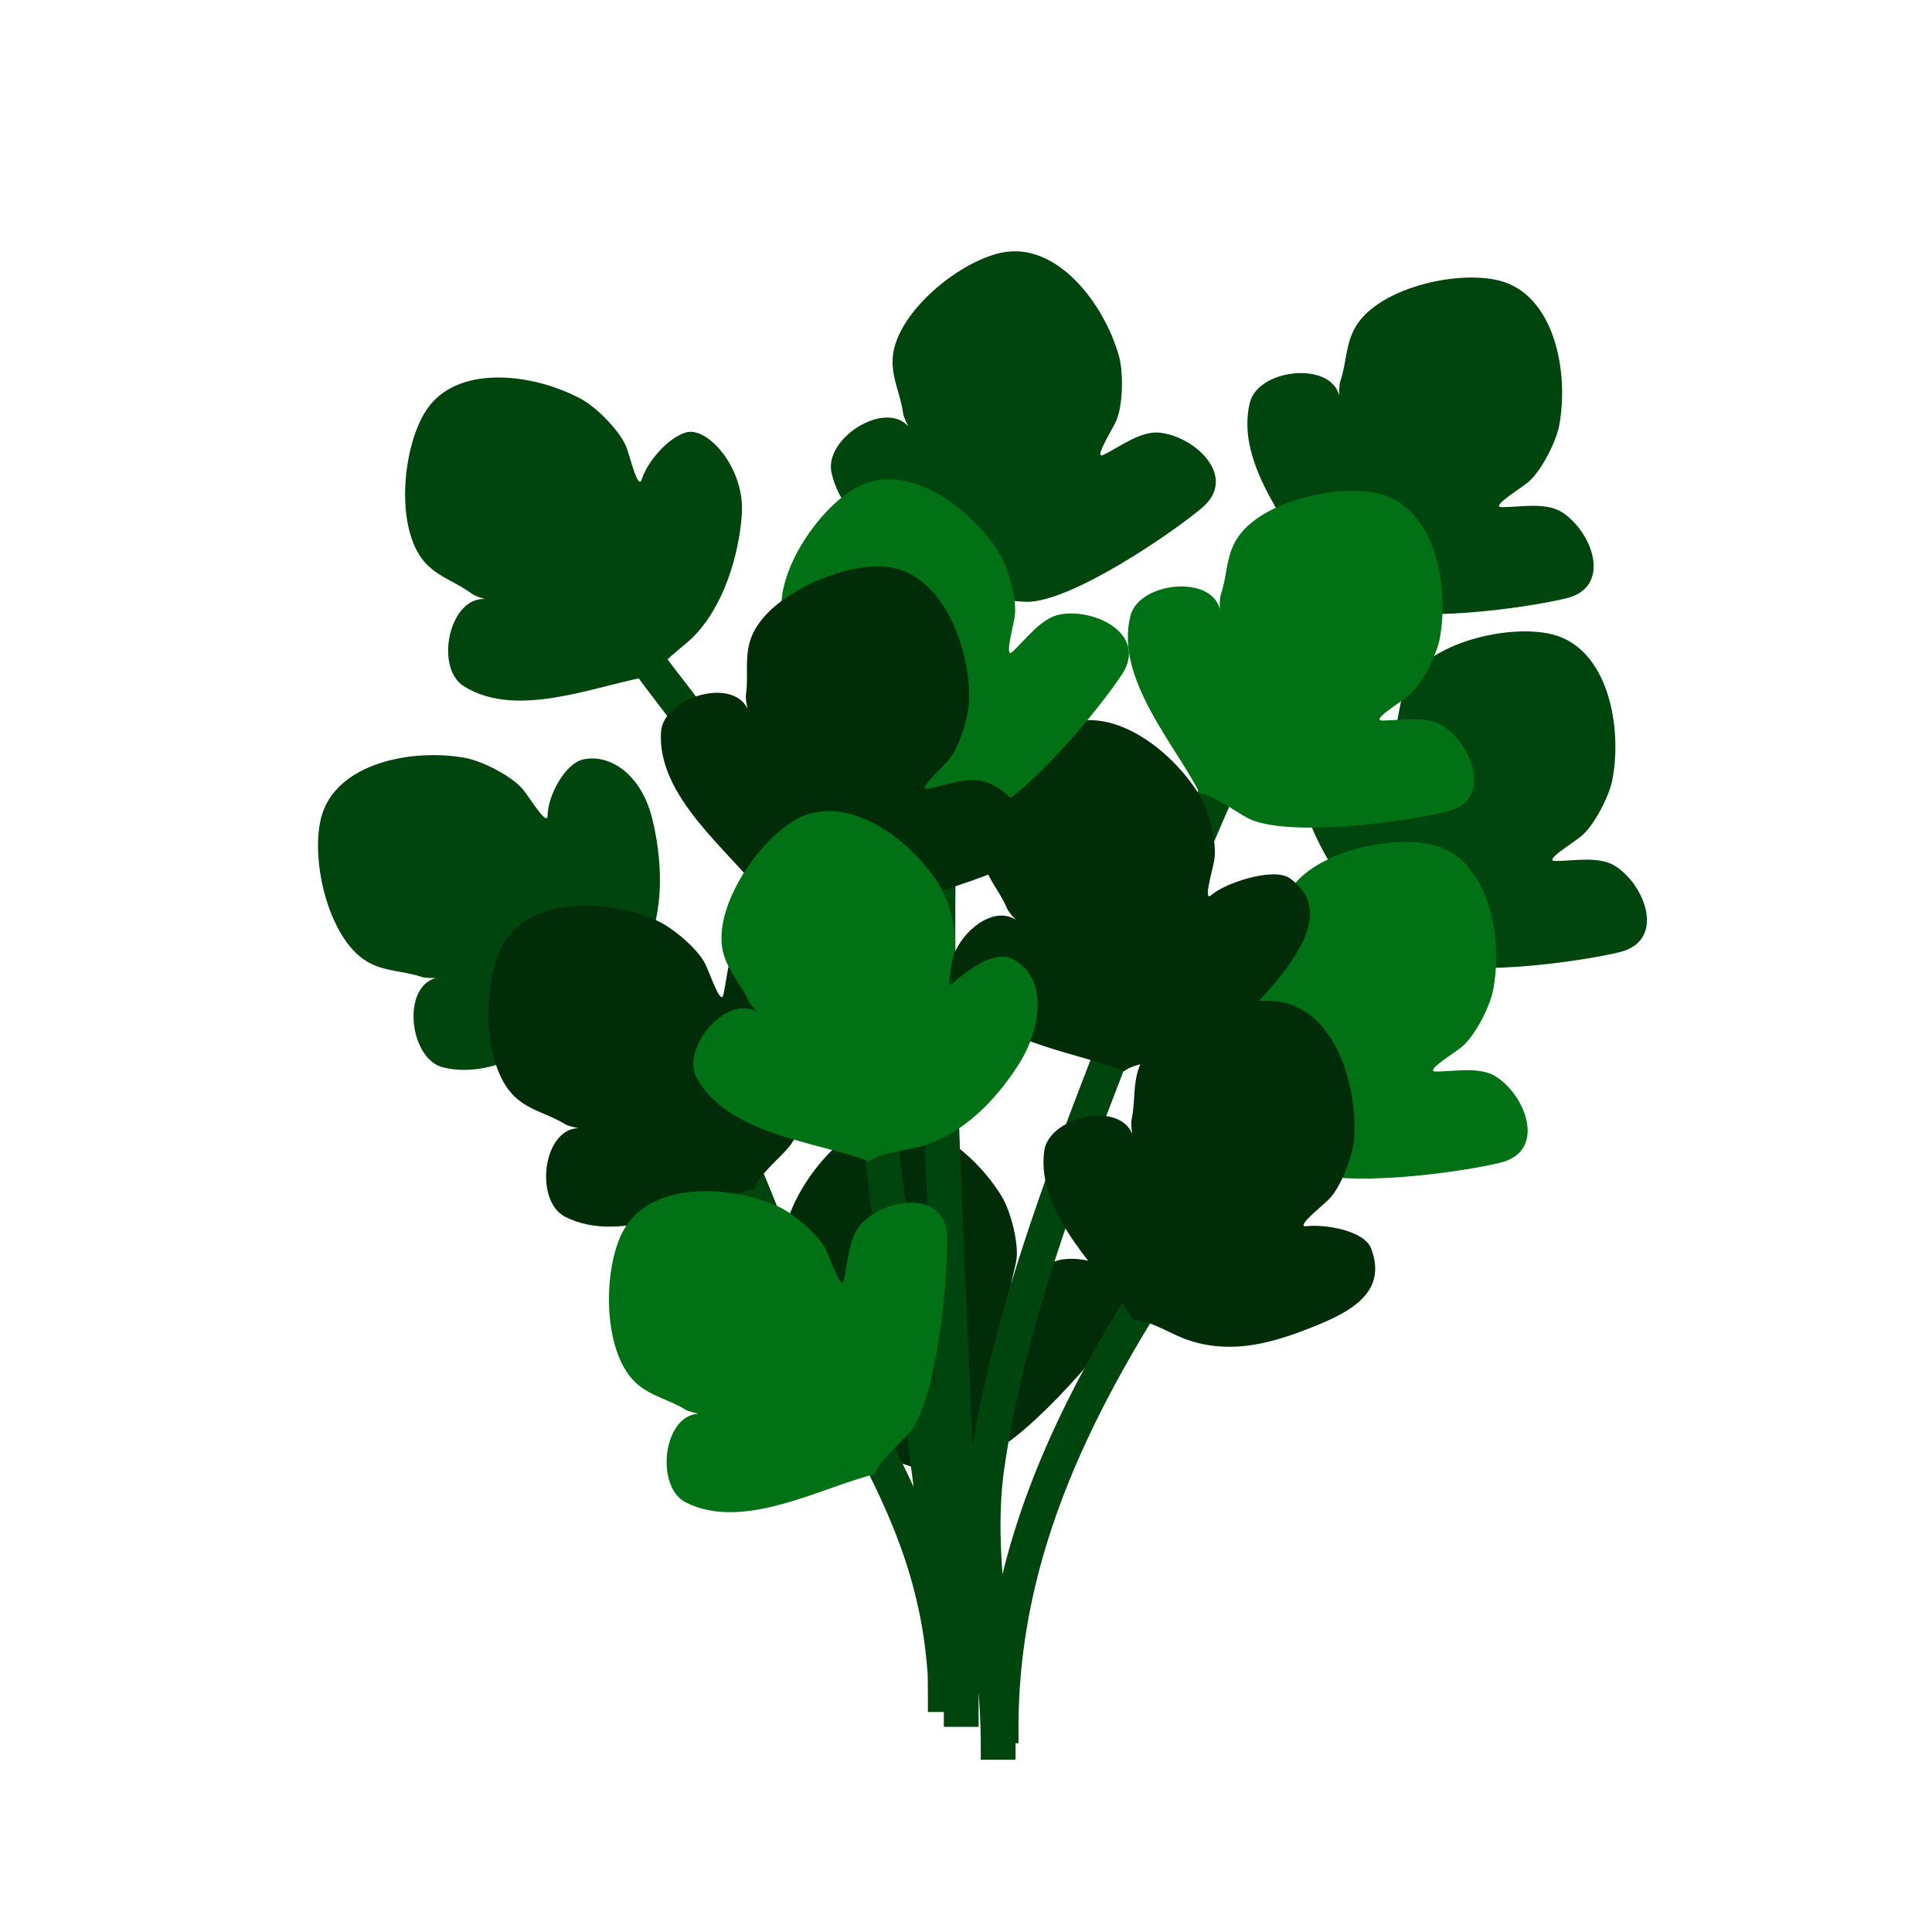 <svg viewBox="0 0 500 500" xmlns="http://www.w3.org/2000/svg" xmlns:bx="https://boxy-svg.com"><path d="M239.738 380.936c-13.36-5.329-36.35-7.562-44.157-22.41-4.446-8.458 10.086-23.825 17.591-15.407 1.252 1.404-3.013-2.484-3.755-4.212-2.015-4.688-4.977-7.586-6.261-12.325-3.086-11.39 9.23-29.088 19.518-34.508 13.08-6.89 29.315 5.538 36.601 17.603 2.277 3.77 4.502 12.212 3.74 16.603-.52 2.988-3.004 11.09-.74 9.072 3.589-3.2 7.62-8.637 12.56-9.395 9.303-1.427 22.472 5.783 15.662 15.789-5.851 8.594-26.326 32.735-37.32 35.605-3.727.973-11.057 1.461-13.439 3.585z" bx:origin="1.154 0.396" fill="#002c08"/><path d="M160.747 258.186c-12.869 6.426-29.835 22.1-46.113 18.044-9.27-2.31-11.07-23.383.208-23.383 1.881 0-3.859.596-5.643 0-4.84-1.616-8.975-1.334-13.366-3.529-10.555-5.277-15.569-26.248-12.767-37.534 3.563-14.348 23.643-18.195 37.497-15.604 4.33.81 12.111 4.767 14.88 8.26 1.884 2.376 6.28 9.621 6.28 6.588 0-4.808 4.357-13.41 9.236-14.49 6.66-1.474 14.89 3.537 17.825 15.28 2.521 10.086 3.405 23.836-1.769 33.952-1.754 3.43-6.268 9.225-6.268 12.416zm8.71-83.384c-14.23 2.097-35.235 11.705-49.44 2.78-8.09-5.084-3.234-25.668 7.483-22.155 1.787.586-3.853-.636-5.363-1.758-4.095-3.043-8.112-4.064-11.601-7.517-8.386-8.303-6.617-29.792-.438-39.644 7.855-12.524 28.134-9.924 40.492-3.145 3.861 2.118 10.023 8.302 11.566 12.483 1.05 2.846 2.97 11.1 3.914 8.217 1.498-4.568 6.62-10.637 11.39-12.13 5.567-1.743 15.393 9.176 14.525 21.249-.747 10.37-4.636 23.773-12.704 31.774-2.735 2.712-8.83 6.813-9.824 9.846zm82.309-19.175c-11.458-8.696-33.022-16.973-36.59-33.365-2.031-9.336 16.07-20.276 21.06-10.163.833 1.687-2.242-3.196-2.497-5.06-.693-5.055-2.776-8.639-2.75-13.548.06-11.8 16.646-25.578 28.007-28.06 14.443-3.155 26.78 13.149 30.588 26.719 1.19 4.24 1.085 12.97-.82 17-1.298 2.74-5.85 9.888-3.13 8.546 4.311-2.128 9.646-6.294 14.61-5.708 9.346 1.103 20.118 11.56 10.888 19.39-7.93 6.725-34.097 24.538-45.458 24.375-3.851-.055-11.046-1.538-13.908-.126zm89.754-5.347c-6.427-12.87-22.102-29.835-18.047-46.113 2.31-9.272 23.382-11.072 23.383.206 0 1.881-.597-3.859 0-5.643 1.615-4.84 1.333-8.975 3.528-13.366 5.276-10.555 26.247-15.57 37.533-12.77 14.348 3.563 18.196 23.643 15.606 37.497-.81 4.329-4.766 12.111-8.258 14.881-2.377 1.884-9.622 6.28-6.589 6.28 4.808 0 11.436-1.376 15.627 1.346 7.894 5.125 12.926 19.27 1.184 22.207-10.087 2.521-41.435 6.915-51.551 1.742-3.43-1.754-9.226-6.268-12.417-6.267z" fill="#00450d"/><path d="M347.706 259.42c4.2-6.459 12.07-20.845 21.23-33.627 4.58-6.392 9.506-12.409 14.448-16.815 2.475-2.206 4.99-4.034 7.454-5.296 1.235-.632 2.49-1.136 3.712-1.473a14.956 14.956 0 011.844-.388c.608-.087 1.76-.128 1.76-.128.017-.002.1.992.108.993-.004 0-.594.012-.877.033-.285.02-.562.051-.849.092-.574.082-1.137.201-1.72.362-1.168.322-2.328.788-3.523 1.4-2.395 1.225-4.806 2.98-7.244 5.152-4.883 4.353-9.739 10.284-14.3 16.65-9.125 12.733-16.984 27.1-21.205 33.59-38.303 58.904-89.018 113.725-88.952 187.186h-.833c.041 1.42.064 2.835.064 4.25h-1c.008-23.624-6.268-48.14-2.883-71.91 5.687-39.943 22.204-81.026 36.771-118.518 9.481-24.4 18.617-48.754 30.034-71.728 5.71-11.486 11.998-22.645 19.18-33.283a223.236 223.236 0 0111.496-15.565 202.32 202.32 0 0112.228-13.79l.868-.887s.716.698.717.697c0 0-.58.591-.868.887a203.042 203.042 0 00-2.555 2.677 203.012 203.012 0 00-9.612 11.046 222.046 222.046 0 00-11.446 15.494c-7.159 10.605-13.415 21.706-19.112 33.17-11.395 22.927-20.515 47.238-29.998 71.644-14.569 37.498-31.043 78.472-36.713 118.296-3.002 21.082 1.67 42.852 2.7 64.2 1.555-72.14 51.394-126.464 89.076-184.41zM248.26 442.91c.001-81.388-8.676-162.96-5.208-245.109.81-19.188 7.71-38.235 14.383-56.999 3.336-9.382 6.615-18.692 9.061-27.943 1.224-4.624 2.235-9.218 2.944-13.806a97.77 97.77 0 00.82-6.857 83.644 83.644 0 00.29-6.837c0 .002 1 .02 1 .021 0 0-.007 1.14-.02 1.715a82.88 82.88 0 01-.273 5.183 98.987 98.987 0 01-.829 6.928c-.713 4.62-1.736 9.264-2.965 13.91-2.457 9.288-5.75 18.638-9.086 28.021-6.673 18.767-13.522 37.668-14.326 56.706-3.465 82.075 5.208 163.627 5.21 245.067zm-84.43-280.306c-.069 4.948 13.497 19.315 16.323 24.953 12.473 24.895 29.337 47.712 39.89 73.64 8.254 20.283 8.793 43.237 12.357 64.528 3.164 18.895 6.347 37.625 8.738 56.426 1.196 9.401 2.195 18.828 2.894 28.3.35 4.734.625 9.487.812 14.251a378.209 378.209 0 01.243 8.718c.034.55.072 1.201.072 1.201l-.055.004a229.684 229.684 0 01.023 2.628c.004.6.005 1.798.005 1.798l-1 .005s0-1.199-.005-1.797a356.77 356.77 0 00-.04-3.812 138.02 138.02 0 00-.147-2.037 123.117 123.117 0 00-1.118-9.411 120.42 120.42 0 00-2.46-11.736c-1.98-7.568-4.603-14.646-7.674-21.589-6.142-13.885-14.055-27.144-22.104-42.32-11.025-20.786-17.115-44.303-29.078-64.39-10.41-17.48-29.124-30.128-43.135-44.132l.707-.707c13.937 13.944 32.768 26.663 43.287 44.327 12.035 20.207 18.132 43.75 29.102 64.433 8.038 15.154 15.97 28.444 22.136 42.385 3.083 6.97 5.733 14.124 7.727 21.74a121.809 121.809 0 012.352 11.042 418.153 418.153 0 00-.647-10.528c-.698-9.455-1.694-18.856-2.889-28.246-2.389-18.782-5.568-37.49-8.732-56.388-3.576-21.36-4.11-44.198-12.298-64.317-10.506-25.813-27.345-48.597-39.857-73.568-2.762-5.51-16.362-20.11-16.43-25.4z" fill="none" stroke-width="8" stroke="#00450d"/><path d="M355.307 241.856c-6.427-12.869-22.102-29.835-18.047-46.113 2.31-9.271 23.383-11.072 23.383.206 0 1.881-.596-3.859 0-5.643 1.616-4.84 1.333-8.975 3.528-13.366 5.276-10.555 26.247-15.57 37.533-12.77 14.349 3.563 18.197 23.643 15.607 37.497-.81 4.329-4.767 12.111-8.258 14.881-2.377 1.885-9.622 6.28-6.59 6.28 4.809 0 11.437-1.376 15.628 1.346 7.893 5.125 12.925 19.27 1.183 22.207-10.087 2.521-41.434 6.915-51.55 1.742-3.43-1.754-9.226-6.268-12.417-6.267z" bx:origin="1.154 0.396" fill="#00450d"/><path d="M310.594 205.5c-6.427-12.869-22.102-29.835-18.047-46.113 2.31-9.271 23.383-11.072 23.383.206 0 1.881-.596-3.859 0-5.643 1.616-4.84 1.333-8.975 3.528-13.366 5.277-10.555 26.247-15.57 37.533-12.77 14.349 3.563 18.197 23.643 15.607 37.497-.81 4.329-4.767 12.111-8.258 14.881-2.377 1.885-9.622 6.28-6.59 6.28 4.809 0 11.437-1.376 15.628 1.346 7.893 5.125 12.925 19.27 1.183 22.207-10.087 2.521-41.434 6.915-51.55 1.742-3.43-1.754-9.226-6.268-12.417-6.267zm13.843 90.84c-6.427-12.868-22.102-29.834-18.047-46.112 2.31-9.271 23.383-11.072 23.383.206 0 1.881-.596-3.859 0-5.643 1.616-4.84 1.333-8.975 3.528-13.366 5.276-10.555 26.247-15.57 37.533-12.77 14.349 3.563 18.197 23.643 15.607 37.497-.81 4.329-4.767 12.111-8.258 14.881-2.377 1.885-9.622 6.28-6.59 6.28 4.809 0 11.437-1.376 15.628 1.346 7.893 5.125 12.925 19.27 1.183 22.207-10.087 2.521-41.434 6.915-51.55 1.742-3.43-1.754-9.226-6.268-12.417-6.267z" bx:origin="1.154 0.396" fill="#017115"/><path d="M290.985 277.208c-13.36-5.329-36.351-7.562-44.157-22.41-4.446-8.458 10.085-23.825 17.591-15.407 1.252 1.404-3.013-2.484-3.755-4.212-2.015-4.688-4.978-7.587-6.262-12.325-3.085-11.39 9.23-29.089 19.519-34.508 13.08-6.89 29.315 5.538 36.601 17.603 2.276 3.77 4.502 12.212 3.74 16.603-.521 2.988-3.004 11.09-.74 9.072 3.589-3.2 16.267-7.275 20.297-4.32 6.732 4.938 7.065 11.658.255 21.664-5.851 8.594-18.657 21.785-29.65 24.655-3.727.973-11.057 1.461-13.439 3.585z" bx:origin="1.154 0.396" fill="#002c08"/><path d="M240.446 214.684c-13.465-5.057-36.497-6.824-44.601-21.512-4.616-8.365 9.6-24.023 17.275-15.76 1.28 1.38-3.062-2.421-3.84-4.134-2.109-4.646-5.13-7.484-6.509-12.196-3.316-11.325 8.64-29.27 18.816-34.896 12.938-7.153 29.421 4.943 36.95 16.858 2.352 3.724 4.748 12.119 4.074 16.525-.46 2.998-2.778 11.148-.555 9.084 3.523-3.271 7.444-8.79 12.367-9.647 9.272-1.614 22.584 5.327 15.978 15.469-5.676 8.711-25.658 33.261-36.591 36.353-3.707 1.049-11.025 1.685-13.364 3.856z" bx:origin="1.154 0.396" fill="#017115"/><path d="M195.249 307.608c-13.978 3.394-34.013 14.89-48.977 7.305-8.522-4.32-5.576-25.263 5.418-22.748 1.833.42-3.895-.28-5.501-1.258-4.358-2.655-8.452-3.302-12.243-6.421-9.112-7.498-9.323-29.06-4.074-39.436 6.673-13.192 27.105-12.464 40.032-6.849 4.04 1.755 10.743 7.348 12.665 11.37 1.306 2.737 3.975 10.78 4.651 7.823 1.072-4.687 1.21-11.454 4.798-14.933 6.757-6.55 21.668-8.3 21.912 3.8.207 10.396-2.502 41.934-9.802 50.641-2.475 2.952-8.167 7.595-8.88 10.706zm2.031-76.116c-8.683-11.468-27.21-25.262-26.217-42.009.565-9.537 20.948-15.181 23.022-4.096.346 1.85-1.296-3.683-1.038-5.547.698-5.054-.34-9.067 1.01-13.787 3.246-11.345 22.938-20.13 34.546-19.452 14.759.863 22.233 19.893 22.235 33.988 0 4.404-2.459 12.78-5.382 16.146-1.99 2.289-8.303 7.941-5.321 7.383 4.726-.884 10.988-3.454 15.608-1.55 8.7 3.587 16.248 16.566 5.246 21.611-9.451 4.333-39.457 14.416-50.352 11.19-3.693-1.093-10.22-4.464-13.357-3.877z" bx:origin="1.154 0.396" fill="#002c08"/><path d="M224.952 300.547c-13.466-5.057-36.497-6.824-44.602-21.512-4.616-8.365 9.601-24.023 17.276-15.759 1.28 1.378-3.063-2.422-3.84-4.135-2.11-4.646-5.13-7.484-6.51-12.196-3.315-11.325 8.64-29.27 18.816-34.896 12.939-7.153 29.422 4.943 36.95 16.858 2.353 3.724 4.749 12.119 4.075 16.525-.46 2.998-2.778 11.148-.556 9.084 3.523-3.271 10.688-8.612 15.192-6.447 9.466 4.55 8.153 17.784 1.547 27.926-5.676 8.711-14.051 17.604-24.985 20.697-3.706 1.048-11.025 1.684-13.363 3.855zm1.49 80.962c-13.978 3.394-34.013 14.89-48.977 7.305-8.522-4.32-5.576-25.263 5.418-22.748 1.833.42-3.895-.28-5.501-1.258-4.358-2.655-8.452-3.302-12.243-6.421-9.112-7.498-9.323-29.06-4.074-39.436 6.673-13.192 27.105-12.464 40.032-6.849 4.04 1.755 10.743 7.348 12.665 11.37 1.306 2.737 3.975 10.78 4.651 7.823 1.072-4.687 1.21-11.454 4.798-14.933 6.757-6.55 21.668-8.3 21.912 3.8.207 10.396-2.502 41.934-9.802 50.641-2.475 2.952-8.167 7.595-8.88 10.706z" bx:origin="1.154 0.396" fill="#017115"/><path d="M293.462 341.658c-7.863-12.045-25.384-27.098-23.226-43.734 1.229-9.475 21.955-13.685 23.252-2.482.216 1.869-1.036-3.764-.649-5.605 1.049-4.994.293-9.069 1.97-13.683 4.028-11.092 24.283-18.484 35.817-16.998 14.662 1.89 20.793 21.395 19.81 35.455-.306 4.393-3.342 12.579-6.493 15.732-2.144 2.144-8.836 7.343-5.823 6.995 4.776-.553 14.977 1.106 16.736 5.784 4.558 12.127-6.586 17.106-17.913 21.373-9.731 3.664-19.783 5.939-30.427 1.962-3.608-1.348-9.884-5.166-13.054-4.8z" bx:origin="1.154 0.396" fill="#002c08"/></svg>